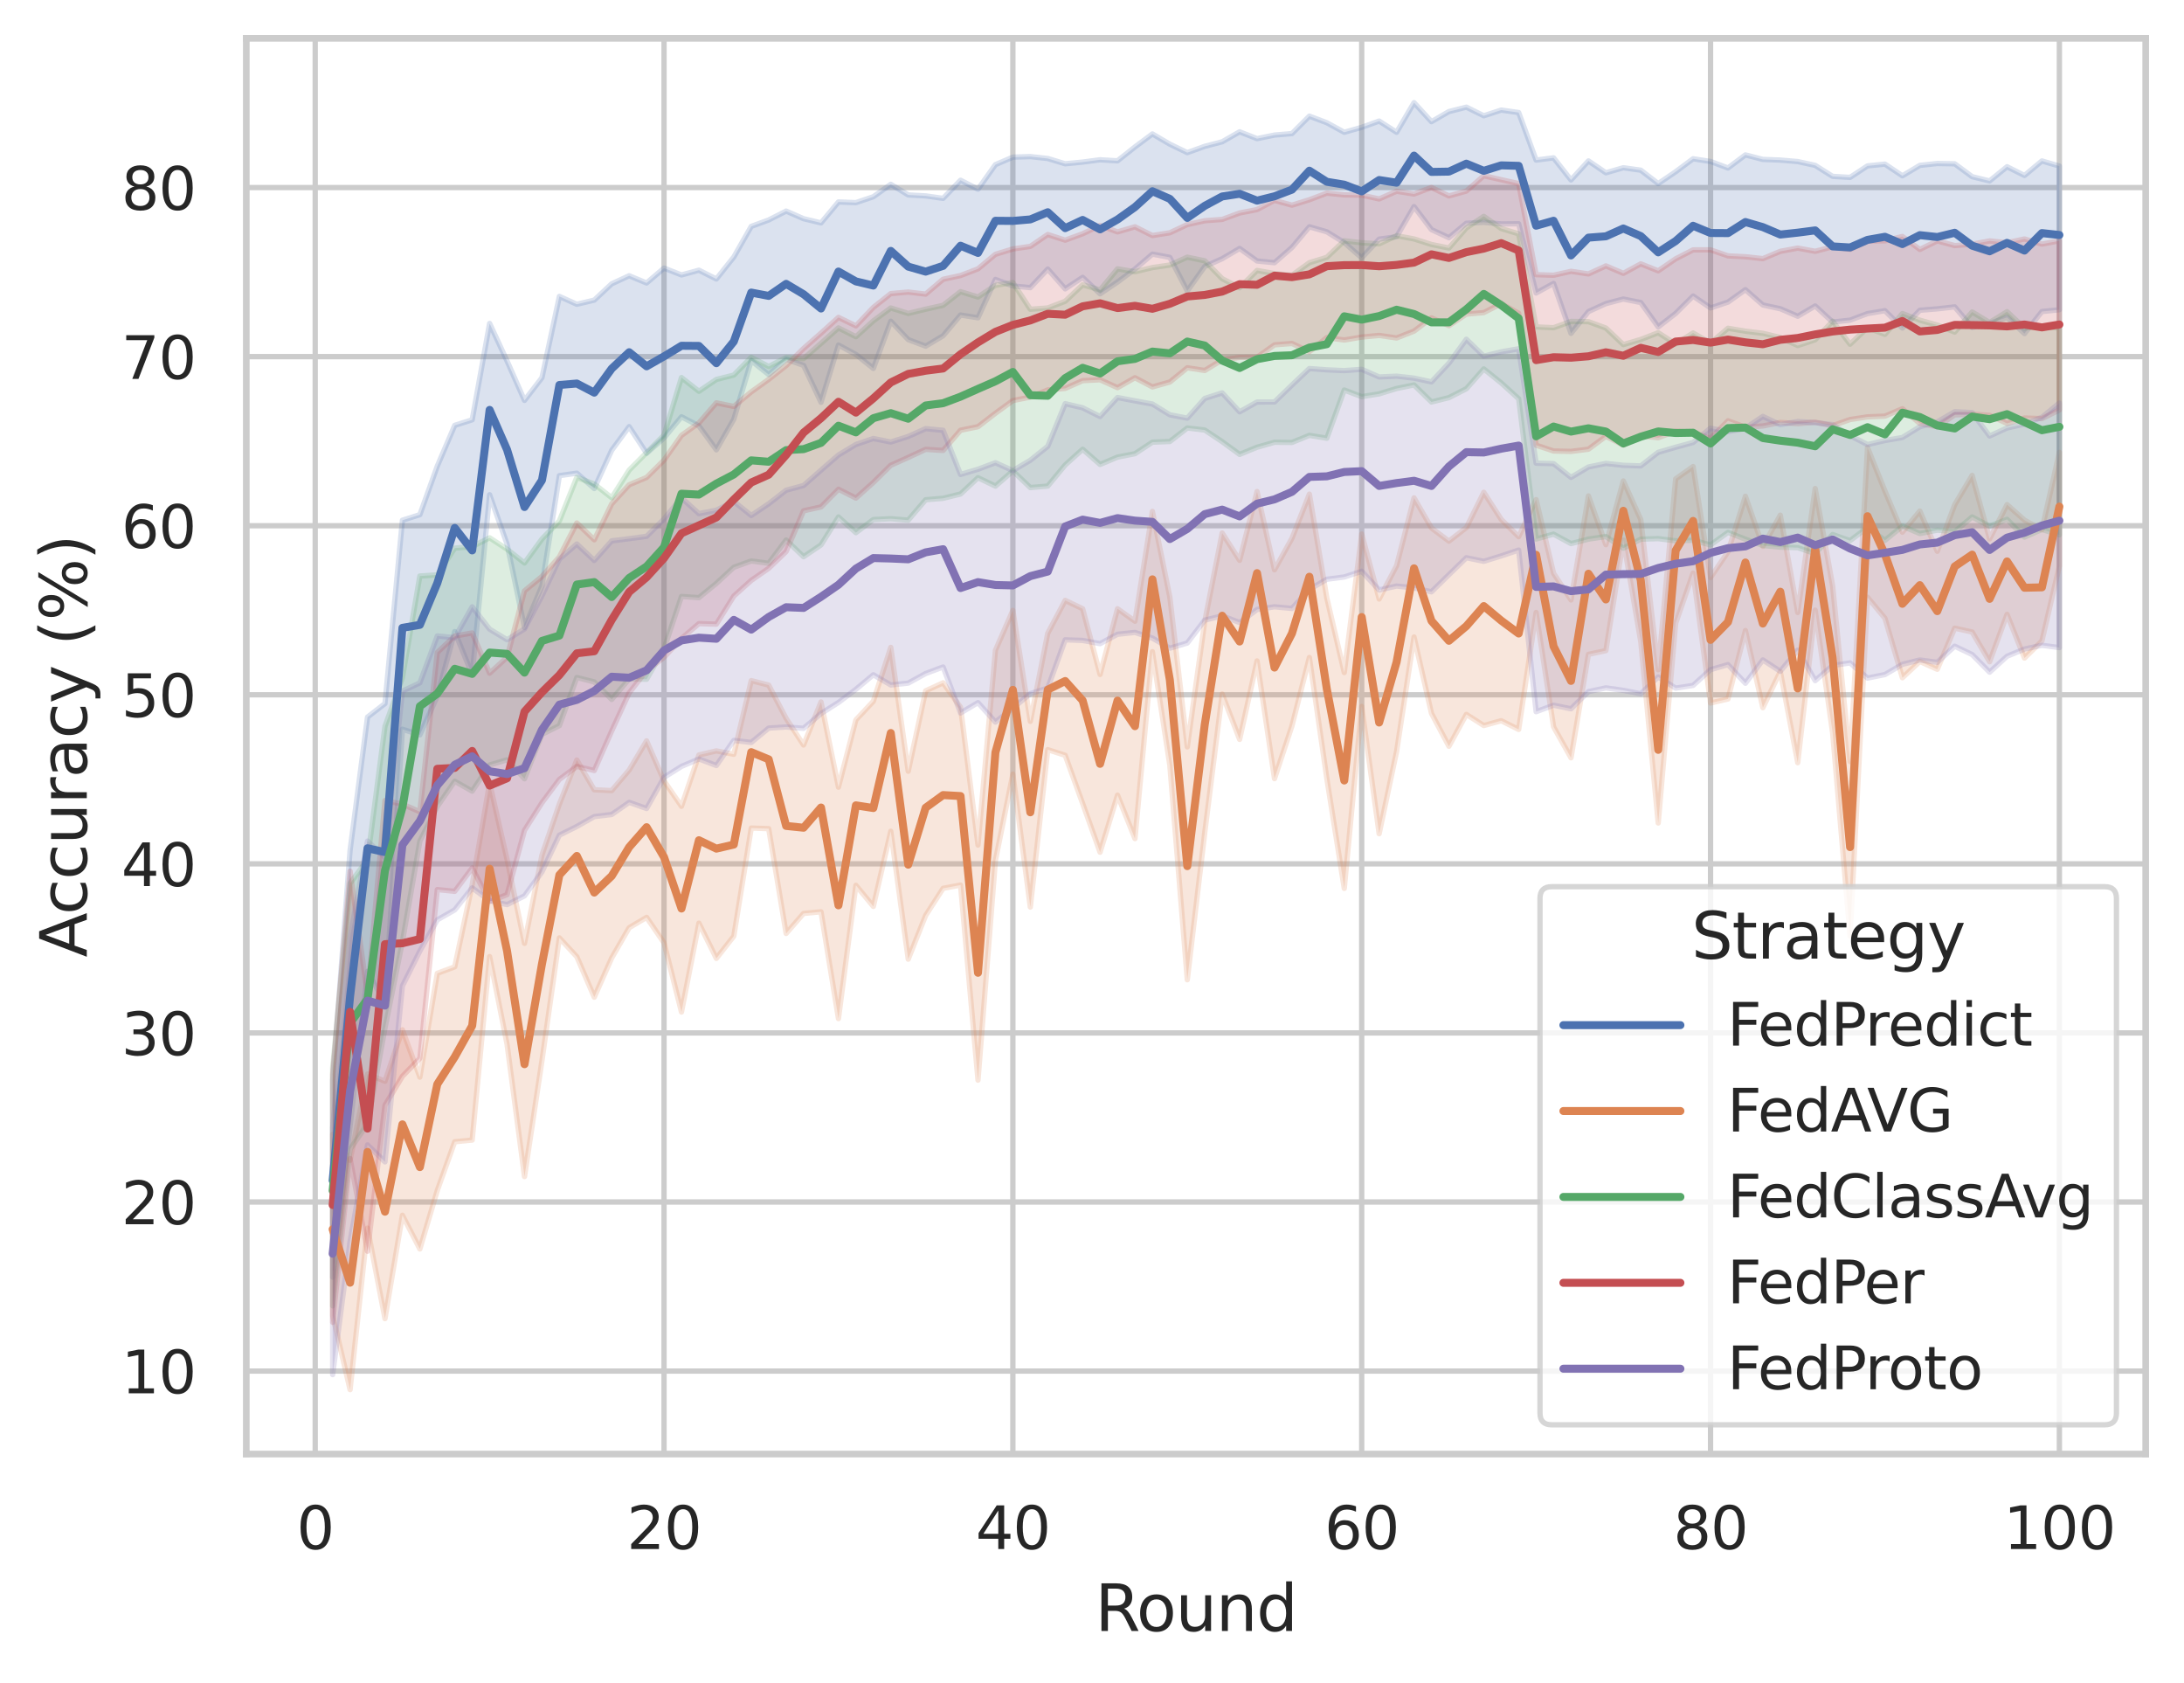 <?xml version="1.0" encoding="utf-8" standalone="no"?>
<!DOCTYPE svg PUBLIC "-//W3C//DTD SVG 1.1//EN"
  "http://www.w3.org/Graphics/SVG/1.1/DTD/svg11.dtd">
<svg xmlns:xlink="http://www.w3.org/1999/xlink" width="410.631pt" height="316.272pt" viewBox="0 0 410.631 316.272" xmlns="http://www.w3.org/2000/svg" version="1.1">
 <defs>
  <style type="text/css">*{stroke-linejoin: round; stroke-linecap: butt}</style>
 </defs>
 <g id="figure_1">
  <g id="patch_1">
   <path d="M 0 316.272 
L 410.631 316.272 
L 410.631 0 
L 0 0 
z
" style="fill: #ffffff"/>
  </g>
  <g id="axes_1">
   <g id="patch_2">
    <path d="M 46.311 273.312 
L 403.431 273.312 
L 403.431 7.2 
L 46.311 7.2 
z
" style="fill: #ffffff"/>
   </g>
   <g id="matplotlib.axis_1">
    <g id="xtick_1">
     <g id="line2d_1">
      <path d="M 59.265 273.312 
L 59.265 7.2 
" clip-path="url(#p3a2eaf2180)" style="fill: none; stroke: #cccccc; stroke-linecap: round"/>
     </g>
     <g id="text_1">
      <!-- 0 -->
      <g style="fill: #262626" transform="translate(55.765 291.17) scale(0.11 -0.11)">
       <defs>
        <path id="DejaVuSans-30" d="M 2034 4250 
Q 1547 4250 1301 3770 
Q 1056 3291 1056 2328 
Q 1056 1369 1301 889 
Q 1547 409 2034 409 
Q 2525 409 2770 889 
Q 3016 1369 3016 2328 
Q 3016 3291 2770 3770 
Q 2525 4250 2034 4250 
z
M 2034 4750 
Q 2819 4750 3233 4129 
Q 3647 3509 3647 2328 
Q 3647 1150 3233 529 
Q 2819 -91 2034 -91 
Q 1250 -91 836 529 
Q 422 1150 422 2328 
Q 422 3509 836 4129 
Q 1250 4750 2034 4750 
z
" transform="scale(0.016)"/>
       </defs>
       <use xlink:href="#DejaVuSans-30"/>
      </g>
     </g>
    </g>
    <g id="xtick_2">
     <g id="line2d_2">
      <path d="M 124.851 273.312 
L 124.851 7.2 
" clip-path="url(#p3a2eaf2180)" style="fill: none; stroke: #cccccc; stroke-linecap: round"/>
     </g>
     <g id="text_2">
      <!-- 20 -->
      <g style="fill: #262626" transform="translate(117.853 291.17) scale(0.11 -0.11)">
       <defs>
        <path id="DejaVuSans-32" d="M 1228 531 
L 3431 531 
L 3431 0 
L 469 0 
L 469 531 
Q 828 903 1448 1529 
Q 2069 2156 2228 2338 
Q 2531 2678 2651 2914 
Q 2772 3150 2772 3378 
Q 2772 3750 2511 3984 
Q 2250 4219 1831 4219 
Q 1534 4219 1204 4116 
Q 875 4013 500 3803 
L 500 4441 
Q 881 4594 1212 4672 
Q 1544 4750 1819 4750 
Q 2544 4750 2975 4387 
Q 3406 4025 3406 3419 
Q 3406 3131 3298 2873 
Q 3191 2616 2906 2266 
Q 2828 2175 2409 1742 
Q 1991 1309 1228 531 
z
" transform="scale(0.016)"/>
       </defs>
       <use xlink:href="#DejaVuSans-32"/>
       <use xlink:href="#DejaVuSans-30" x="63.623"/>
      </g>
     </g>
    </g>
    <g id="xtick_3">
     <g id="line2d_3">
      <path d="M 190.438 273.312 
L 190.438 7.2 
" clip-path="url(#p3a2eaf2180)" style="fill: none; stroke: #cccccc; stroke-linecap: round"/>
     </g>
     <g id="text_3">
      <!-- 40 -->
      <g style="fill: #262626" transform="translate(183.439 291.17) scale(0.11 -0.11)">
       <defs>
        <path id="DejaVuSans-34" d="M 2419 4116 
L 825 1625 
L 2419 1625 
L 2419 4116 
z
M 2253 4666 
L 3047 4666 
L 3047 1625 
L 3713 1625 
L 3713 1100 
L 3047 1100 
L 3047 0 
L 2419 0 
L 2419 1100 
L 313 1100 
L 313 1709 
L 2253 4666 
z
" transform="scale(0.016)"/>
       </defs>
       <use xlink:href="#DejaVuSans-34"/>
       <use xlink:href="#DejaVuSans-30" x="63.623"/>
      </g>
     </g>
    </g>
    <g id="xtick_4">
     <g id="line2d_4">
      <path d="M 256.025 273.312 
L 256.025 7.2 
" clip-path="url(#p3a2eaf2180)" style="fill: none; stroke: #cccccc; stroke-linecap: round"/>
     </g>
     <g id="text_4">
      <!-- 60 -->
      <g style="fill: #262626" transform="translate(249.026 291.17) scale(0.11 -0.11)">
       <defs>
        <path id="DejaVuSans-36" d="M 2113 2584 
Q 1688 2584 1439 2293 
Q 1191 2003 1191 1497 
Q 1191 994 1439 701 
Q 1688 409 2113 409 
Q 2538 409 2786 701 
Q 3034 994 3034 1497 
Q 3034 2003 2786 2293 
Q 2538 2584 2113 2584 
z
M 3366 4563 
L 3366 3988 
Q 3128 4100 2886 4159 
Q 2644 4219 2406 4219 
Q 1781 4219 1451 3797 
Q 1122 3375 1075 2522 
Q 1259 2794 1537 2939 
Q 1816 3084 2150 3084 
Q 2853 3084 3261 2657 
Q 3669 2231 3669 1497 
Q 3669 778 3244 343 
Q 2819 -91 2113 -91 
Q 1303 -91 875 529 
Q 447 1150 447 2328 
Q 447 3434 972 4092 
Q 1497 4750 2381 4750 
Q 2619 4750 2861 4703 
Q 3103 4656 3366 4563 
z
" transform="scale(0.016)"/>
       </defs>
       <use xlink:href="#DejaVuSans-36"/>
       <use xlink:href="#DejaVuSans-30" x="63.623"/>
      </g>
     </g>
    </g>
    <g id="xtick_5">
     <g id="line2d_5">
      <path d="M 321.612 273.312 
L 321.612 7.2 
" clip-path="url(#p3a2eaf2180)" style="fill: none; stroke: #cccccc; stroke-linecap: round"/>
     </g>
     <g id="text_5">
      <!-- 80 -->
      <g style="fill: #262626" transform="translate(314.613 291.17) scale(0.11 -0.11)">
       <defs>
        <path id="DejaVuSans-38" d="M 2034 2216 
Q 1584 2216 1326 1975 
Q 1069 1734 1069 1313 
Q 1069 891 1326 650 
Q 1584 409 2034 409 
Q 2484 409 2743 651 
Q 3003 894 3003 1313 
Q 3003 1734 2745 1975 
Q 2488 2216 2034 2216 
z
M 1403 2484 
Q 997 2584 770 2862 
Q 544 3141 544 3541 
Q 544 4100 942 4425 
Q 1341 4750 2034 4750 
Q 2731 4750 3128 4425 
Q 3525 4100 3525 3541 
Q 3525 3141 3298 2862 
Q 3072 2584 2669 2484 
Q 3125 2378 3379 2068 
Q 3634 1759 3634 1313 
Q 3634 634 3220 271 
Q 2806 -91 2034 -91 
Q 1263 -91 848 271 
Q 434 634 434 1313 
Q 434 1759 690 2068 
Q 947 2378 1403 2484 
z
M 1172 3481 
Q 1172 3119 1398 2916 
Q 1625 2713 2034 2713 
Q 2441 2713 2670 2916 
Q 2900 3119 2900 3481 
Q 2900 3844 2670 4047 
Q 2441 4250 2034 4250 
Q 1625 4250 1398 4047 
Q 1172 3844 1172 3481 
z
" transform="scale(0.016)"/>
       </defs>
       <use xlink:href="#DejaVuSans-38"/>
       <use xlink:href="#DejaVuSans-30" x="63.623"/>
      </g>
     </g>
    </g>
    <g id="xtick_6">
     <g id="line2d_6">
      <path d="M 387.199 273.312 
L 387.199 7.2 
" clip-path="url(#p3a2eaf2180)" style="fill: none; stroke: #cccccc; stroke-linecap: round"/>
     </g>
     <g id="text_6">
      <!-- 100 -->
      <g style="fill: #262626" transform="translate(376.7 291.17) scale(0.11 -0.11)">
       <defs>
        <path id="DejaVuSans-31" d="M 794 531 
L 1825 531 
L 1825 4091 
L 703 3866 
L 703 4441 
L 1819 4666 
L 2450 4666 
L 2450 531 
L 3481 531 
L 3481 0 
L 794 0 
L 794 531 
z
" transform="scale(0.016)"/>
       </defs>
       <use xlink:href="#DejaVuSans-31"/>
       <use xlink:href="#DejaVuSans-30" x="63.623"/>
       <use xlink:href="#DejaVuSans-30" x="127.246"/>
      </g>
     </g>
    </g>
    <g id="text_7">
     <!-- Round -->
     <g style="fill: #262626" transform="translate(205.887 306.576) scale(0.12 -0.12)">
      <defs>
       <path id="DejaVuSans-52" d="M 2841 2188 
Q 3044 2119 3236 1894 
Q 3428 1669 3622 1275 
L 4263 0 
L 3584 0 
L 2988 1197 
Q 2756 1666 2539 1819 
Q 2322 1972 1947 1972 
L 1259 1972 
L 1259 0 
L 628 0 
L 628 4666 
L 2053 4666 
Q 2853 4666 3247 4331 
Q 3641 3997 3641 3322 
Q 3641 2881 3436 2590 
Q 3231 2300 2841 2188 
z
M 1259 4147 
L 1259 2491 
L 2053 2491 
Q 2509 2491 2742 2702 
Q 2975 2913 2975 3322 
Q 2975 3731 2742 3939 
Q 2509 4147 2053 4147 
L 1259 4147 
z
" transform="scale(0.016)"/>
       <path id="DejaVuSans-6f" d="M 1959 3097 
Q 1497 3097 1228 2736 
Q 959 2375 959 1747 
Q 959 1119 1226 758 
Q 1494 397 1959 397 
Q 2419 397 2687 759 
Q 2956 1122 2956 1747 
Q 2956 2369 2687 2733 
Q 2419 3097 1959 3097 
z
M 1959 3584 
Q 2709 3584 3137 3096 
Q 3566 2609 3566 1747 
Q 3566 888 3137 398 
Q 2709 -91 1959 -91 
Q 1206 -91 779 398 
Q 353 888 353 1747 
Q 353 2609 779 3096 
Q 1206 3584 1959 3584 
z
" transform="scale(0.016)"/>
       <path id="DejaVuSans-75" d="M 544 1381 
L 544 3500 
L 1119 3500 
L 1119 1403 
Q 1119 906 1312 657 
Q 1506 409 1894 409 
Q 2359 409 2629 706 
Q 2900 1003 2900 1516 
L 2900 3500 
L 3475 3500 
L 3475 0 
L 2900 0 
L 2900 538 
Q 2691 219 2414 64 
Q 2138 -91 1772 -91 
Q 1169 -91 856 284 
Q 544 659 544 1381 
z
M 1991 3584 
L 1991 3584 
z
" transform="scale(0.016)"/>
       <path id="DejaVuSans-6e" d="M 3513 2113 
L 3513 0 
L 2938 0 
L 2938 2094 
Q 2938 2591 2744 2837 
Q 2550 3084 2163 3084 
Q 1697 3084 1428 2787 
Q 1159 2491 1159 1978 
L 1159 0 
L 581 0 
L 581 3500 
L 1159 3500 
L 1159 2956 
Q 1366 3272 1645 3428 
Q 1925 3584 2291 3584 
Q 2894 3584 3203 3211 
Q 3513 2838 3513 2113 
z
" transform="scale(0.016)"/>
       <path id="DejaVuSans-64" d="M 2906 2969 
L 2906 4863 
L 3481 4863 
L 3481 0 
L 2906 0 
L 2906 525 
Q 2725 213 2448 61 
Q 2172 -91 1784 -91 
Q 1150 -91 751 415 
Q 353 922 353 1747 
Q 353 2572 751 3078 
Q 1150 3584 1784 3584 
Q 2172 3584 2448 3432 
Q 2725 3281 2906 2969 
z
M 947 1747 
Q 947 1113 1208 752 
Q 1469 391 1925 391 
Q 2381 391 2643 752 
Q 2906 1113 2906 1747 
Q 2906 2381 2643 2742 
Q 2381 3103 1925 3103 
Q 1469 3103 1208 2742 
Q 947 2381 947 1747 
z
" transform="scale(0.016)"/>
      </defs>
      <use xlink:href="#DejaVuSans-52"/>
      <use xlink:href="#DejaVuSans-6f" x="64.982"/>
      <use xlink:href="#DejaVuSans-75" x="126.164"/>
      <use xlink:href="#DejaVuSans-6e" x="189.543"/>
      <use xlink:href="#DejaVuSans-64" x="252.922"/>
     </g>
    </g>
   </g>
   <g id="matplotlib.axis_2">
    <g id="ytick_1">
     <g id="line2d_7">
      <path d="M 46.311 257.715 
L 403.431 257.715 
" clip-path="url(#p3a2eaf2180)" style="fill: none; stroke: #cccccc; stroke-linecap: round"/>
     </g>
     <g id="text_8">
      <!-- 10 -->
      <g style="fill: #262626" transform="translate(22.814 261.894) scale(0.11 -0.11)">
       <use xlink:href="#DejaVuSans-31"/>
       <use xlink:href="#DejaVuSans-30" x="63.623"/>
      </g>
     </g>
    </g>
    <g id="ytick_2">
     <g id="line2d_8">
      <path d="M 46.311 225.935 
L 403.431 225.935 
" clip-path="url(#p3a2eaf2180)" style="fill: none; stroke: #cccccc; stroke-linecap: round"/>
     </g>
     <g id="text_9">
      <!-- 20 -->
      <g style="fill: #262626" transform="translate(22.814 230.114) scale(0.11 -0.11)">
       <use xlink:href="#DejaVuSans-32"/>
       <use xlink:href="#DejaVuSans-30" x="63.623"/>
      </g>
     </g>
    </g>
    <g id="ytick_3">
     <g id="line2d_9">
      <path d="M 46.311 194.156 
L 403.431 194.156 
" clip-path="url(#p3a2eaf2180)" style="fill: none; stroke: #cccccc; stroke-linecap: round"/>
     </g>
     <g id="text_10">
      <!-- 30 -->
      <g style="fill: #262626" transform="translate(22.814 198.335) scale(0.11 -0.11)">
       <defs>
        <path id="DejaVuSans-33" d="M 2597 2516 
Q 3050 2419 3304 2112 
Q 3559 1806 3559 1356 
Q 3559 666 3084 287 
Q 2609 -91 1734 -91 
Q 1441 -91 1130 -33 
Q 819 25 488 141 
L 488 750 
Q 750 597 1062 519 
Q 1375 441 1716 441 
Q 2309 441 2620 675 
Q 2931 909 2931 1356 
Q 2931 1769 2642 2001 
Q 2353 2234 1838 2234 
L 1294 2234 
L 1294 2753 
L 1863 2753 
Q 2328 2753 2575 2939 
Q 2822 3125 2822 3475 
Q 2822 3834 2567 4026 
Q 2313 4219 1838 4219 
Q 1578 4219 1281 4162 
Q 984 4106 628 3988 
L 628 4550 
Q 988 4650 1302 4700 
Q 1616 4750 1894 4750 
Q 2613 4750 3031 4423 
Q 3450 4097 3450 3541 
Q 3450 3153 3228 2886 
Q 3006 2619 2597 2516 
z
" transform="scale(0.016)"/>
       </defs>
       <use xlink:href="#DejaVuSans-33"/>
       <use xlink:href="#DejaVuSans-30" x="63.623"/>
      </g>
     </g>
    </g>
    <g id="ytick_4">
     <g id="line2d_10">
      <path d="M 46.311 162.376 
L 403.431 162.376 
" clip-path="url(#p3a2eaf2180)" style="fill: none; stroke: #cccccc; stroke-linecap: round"/>
     </g>
     <g id="text_11">
      <!-- 40 -->
      <g style="fill: #262626" transform="translate(22.814 166.555) scale(0.11 -0.11)">
       <use xlink:href="#DejaVuSans-34"/>
       <use xlink:href="#DejaVuSans-30" x="63.623"/>
      </g>
     </g>
    </g>
    <g id="ytick_5">
     <g id="line2d_11">
      <path d="M 46.311 130.596 
L 403.431 130.596 
" clip-path="url(#p3a2eaf2180)" style="fill: none; stroke: #cccccc; stroke-linecap: round"/>
     </g>
     <g id="text_12">
      <!-- 50 -->
      <g style="fill: #262626" transform="translate(22.814 134.776) scale(0.11 -0.11)">
       <defs>
        <path id="DejaVuSans-35" d="M 691 4666 
L 3169 4666 
L 3169 4134 
L 1269 4134 
L 1269 2991 
Q 1406 3038 1543 3061 
Q 1681 3084 1819 3084 
Q 2600 3084 3056 2656 
Q 3513 2228 3513 1497 
Q 3513 744 3044 326 
Q 2575 -91 1722 -91 
Q 1428 -91 1123 -41 
Q 819 9 494 109 
L 494 744 
Q 775 591 1075 516 
Q 1375 441 1709 441 
Q 2250 441 2565 725 
Q 2881 1009 2881 1497 
Q 2881 1984 2565 2268 
Q 2250 2553 1709 2553 
Q 1456 2553 1204 2497 
Q 953 2441 691 2322 
L 691 4666 
z
" transform="scale(0.016)"/>
       </defs>
       <use xlink:href="#DejaVuSans-35"/>
       <use xlink:href="#DejaVuSans-30" x="63.623"/>
      </g>
     </g>
    </g>
    <g id="ytick_6">
     <g id="line2d_12">
      <path d="M 46.311 98.817 
L 403.431 98.817 
" clip-path="url(#p3a2eaf2180)" style="fill: none; stroke: #cccccc; stroke-linecap: round"/>
     </g>
     <g id="text_13">
      <!-- 60 -->
      <g style="fill: #262626" transform="translate(22.814 102.996) scale(0.11 -0.11)">
       <use xlink:href="#DejaVuSans-36"/>
       <use xlink:href="#DejaVuSans-30" x="63.623"/>
      </g>
     </g>
    </g>
    <g id="ytick_7">
     <g id="line2d_13">
      <path d="M 46.311 67.037 
L 403.431 67.037 
" clip-path="url(#p3a2eaf2180)" style="fill: none; stroke: #cccccc; stroke-linecap: round"/>
     </g>
     <g id="text_14">
      <!-- 70 -->
      <g style="fill: #262626" transform="translate(22.814 71.216) scale(0.11 -0.11)">
       <defs>
        <path id="DejaVuSans-37" d="M 525 4666 
L 3525 4666 
L 3525 4397 
L 1831 0 
L 1172 0 
L 2766 4134 
L 525 4134 
L 525 4666 
z
" transform="scale(0.016)"/>
       </defs>
       <use xlink:href="#DejaVuSans-37"/>
       <use xlink:href="#DejaVuSans-30" x="63.623"/>
      </g>
     </g>
    </g>
    <g id="ytick_8">
     <g id="line2d_14">
      <path d="M 46.311 35.258 
L 403.431 35.258 
" clip-path="url(#p3a2eaf2180)" style="fill: none; stroke: #cccccc; stroke-linecap: round"/>
     </g>
     <g id="text_15">
      <!-- 80 -->
      <g style="fill: #262626" transform="translate(22.814 39.437) scale(0.11 -0.11)">
       <use xlink:href="#DejaVuSans-38"/>
       <use xlink:href="#DejaVuSans-30" x="63.623"/>
      </g>
     </g>
    </g>
    <g id="text_16">
     <!-- Accuracy (%) -->
     <g style="fill: #262626" transform="translate(16.318 179.939) rotate(-90) scale(0.12 -0.12)">
      <defs>
       <path id="DejaVuSans-41" d="M 2188 4044 
L 1331 1722 
L 3047 1722 
L 2188 4044 
z
M 1831 4666 
L 2547 4666 
L 4325 0 
L 3669 0 
L 3244 1197 
L 1141 1197 
L 716 0 
L 50 0 
L 1831 4666 
z
" transform="scale(0.016)"/>
       <path id="DejaVuSans-63" d="M 3122 3366 
L 3122 2828 
Q 2878 2963 2633 3030 
Q 2388 3097 2138 3097 
Q 1578 3097 1268 2742 
Q 959 2388 959 1747 
Q 959 1106 1268 751 
Q 1578 397 2138 397 
Q 2388 397 2633 464 
Q 2878 531 3122 666 
L 3122 134 
Q 2881 22 2623 -34 
Q 2366 -91 2075 -91 
Q 1284 -91 818 406 
Q 353 903 353 1747 
Q 353 2603 823 3093 
Q 1294 3584 2113 3584 
Q 2378 3584 2631 3529 
Q 2884 3475 3122 3366 
z
" transform="scale(0.016)"/>
       <path id="DejaVuSans-72" d="M 2631 2963 
Q 2534 3019 2420 3045 
Q 2306 3072 2169 3072 
Q 1681 3072 1420 2755 
Q 1159 2438 1159 1844 
L 1159 0 
L 581 0 
L 581 3500 
L 1159 3500 
L 1159 2956 
Q 1341 3275 1631 3429 
Q 1922 3584 2338 3584 
Q 2397 3584 2469 3576 
Q 2541 3569 2628 3553 
L 2631 2963 
z
" transform="scale(0.016)"/>
       <path id="DejaVuSans-61" d="M 2194 1759 
Q 1497 1759 1228 1600 
Q 959 1441 959 1056 
Q 959 750 1161 570 
Q 1363 391 1709 391 
Q 2188 391 2477 730 
Q 2766 1069 2766 1631 
L 2766 1759 
L 2194 1759 
z
M 3341 1997 
L 3341 0 
L 2766 0 
L 2766 531 
Q 2569 213 2275 61 
Q 1981 -91 1556 -91 
Q 1019 -91 701 211 
Q 384 513 384 1019 
Q 384 1609 779 1909 
Q 1175 2209 1959 2209 
L 2766 2209 
L 2766 2266 
Q 2766 2663 2505 2880 
Q 2244 3097 1772 3097 
Q 1472 3097 1187 3025 
Q 903 2953 641 2809 
L 641 3341 
Q 956 3463 1253 3523 
Q 1550 3584 1831 3584 
Q 2591 3584 2966 3190 
Q 3341 2797 3341 1997 
z
" transform="scale(0.016)"/>
       <path id="DejaVuSans-79" d="M 2059 -325 
Q 1816 -950 1584 -1140 
Q 1353 -1331 966 -1331 
L 506 -1331 
L 506 -850 
L 844 -850 
Q 1081 -850 1212 -737 
Q 1344 -625 1503 -206 
L 1606 56 
L 191 3500 
L 800 3500 
L 1894 763 
L 2988 3500 
L 3597 3500 
L 2059 -325 
z
" transform="scale(0.016)"/>
       <path id="DejaVuSans-20" transform="scale(0.016)"/>
       <path id="DejaVuSans-28" d="M 1984 4856 
Q 1566 4138 1362 3434 
Q 1159 2731 1159 2009 
Q 1159 1288 1364 580 
Q 1569 -128 1984 -844 
L 1484 -844 
Q 1016 -109 783 600 
Q 550 1309 550 2009 
Q 550 2706 781 3412 
Q 1013 4119 1484 4856 
L 1984 4856 
z
" transform="scale(0.016)"/>
       <path id="DejaVuSans-25" d="M 4653 2053 
Q 4381 2053 4226 1822 
Q 4072 1591 4072 1178 
Q 4072 772 4226 539 
Q 4381 306 4653 306 
Q 4919 306 5073 539 
Q 5228 772 5228 1178 
Q 5228 1588 5073 1820 
Q 4919 2053 4653 2053 
z
M 4653 2450 
Q 5147 2450 5437 2106 
Q 5728 1763 5728 1178 
Q 5728 594 5436 251 
Q 5144 -91 4653 -91 
Q 4153 -91 3862 251 
Q 3572 594 3572 1178 
Q 3572 1766 3864 2108 
Q 4156 2450 4653 2450 
z
M 1428 4353 
Q 1159 4353 1004 4120 
Q 850 3888 850 3481 
Q 850 3069 1003 2837 
Q 1156 2606 1428 2606 
Q 1700 2606 1854 2837 
Q 2009 3069 2009 3481 
Q 2009 3884 1853 4118 
Q 1697 4353 1428 4353 
z
M 4250 4750 
L 4750 4750 
L 1831 -91 
L 1331 -91 
L 4250 4750 
z
M 1428 4750 
Q 1922 4750 2215 4408 
Q 2509 4066 2509 3481 
Q 2509 2891 2217 2550 
Q 1925 2209 1428 2209 
Q 931 2209 642 2551 
Q 353 2894 353 3481 
Q 353 4063 643 4406 
Q 934 4750 1428 4750 
z
" transform="scale(0.016)"/>
       <path id="DejaVuSans-29" d="M 513 4856 
L 1013 4856 
Q 1481 4119 1714 3412 
Q 1947 2706 1947 2009 
Q 1947 1309 1714 600 
Q 1481 -109 1013 -844 
L 513 -844 
Q 928 -128 1133 580 
Q 1338 1288 1338 2009 
Q 1338 2731 1133 3434 
Q 928 4138 513 4856 
z
" transform="scale(0.016)"/>
      </defs>
      <use xlink:href="#DejaVuSans-41"/>
      <use xlink:href="#DejaVuSans-63" x="66.658"/>
      <use xlink:href="#DejaVuSans-63" x="121.639"/>
      <use xlink:href="#DejaVuSans-75" x="176.619"/>
      <use xlink:href="#DejaVuSans-72" x="239.998"/>
      <use xlink:href="#DejaVuSans-61" x="281.111"/>
      <use xlink:href="#DejaVuSans-63" x="342.391"/>
      <use xlink:href="#DejaVuSans-79" x="397.371"/>
      <use xlink:href="#DejaVuSans-20" x="456.551"/>
      <use xlink:href="#DejaVuSans-28" x="488.338"/>
      <use xlink:href="#DejaVuSans-25" x="527.352"/>
      <use xlink:href="#DejaVuSans-29" x="622.371"/>
     </g>
    </g>
   </g>
   <g id="PolyCollection_1">
    <defs>
     <path id="m24cfb00712" d="M 62.544 -113.165 
L 62.544 -76.216 
L 65.823 -104.591 
L 69.103 -133.69 
L 72.382 -127.66 
L 75.661 -179.206 
L 78.941 -178.138 
L 82.22 -185.413 
L 85.499 -197.56 
L 88.779 -189.463 
L 92.058 -223.276 
L 95.337 -213.993 
L 98.617 -198.317 
L 101.896 -206.128 
L 105.175 -226.864 
L 108.455 -227.334 
L 111.734 -224.442 
L 115.013 -231.636 
L 118.293 -236.079 
L 121.572 -231.064 
L 124.851 -233.966 
L 128.131 -237.93 
L 131.41 -236.213 
L 134.689 -231.721 
L 137.969 -237.469 
L 141.248 -248.488 
L 144.527 -245.863 
L 147.807 -248.763 
L 151.086 -247.59 
L 154.365 -240.654 
L 157.645 -251.417 
L 160.924 -249.652 
L 164.203 -247.017 
L 167.483 -255.888 
L 170.762 -252.438 
L 174.041 -251.204 
L 177.321 -253.159 
L 180.6 -257.057 
L 183.88 -256.538 
L 187.159 -263.748 
L 190.438 -262.525 
L 193.718 -262.206 
L 196.997 -265.694 
L 200.276 -261.977 
L 203.556 -264.133 
L 206.835 -261.046 
L 210.114 -263.258 
L 213.394 -265.697 
L 216.673 -268.502 
L 219.952 -267.896 
L 223.232 -261.575 
L 226.511 -266.179 
L 229.79 -267.644 
L 233.07 -269.573 
L 236.349 -267.214 
L 239.628 -266.892 
L 242.908 -269.753 
L 246.187 -273.641 
L 249.466 -272.7 
L 252.746 -270.674 
L 256.025 -267.804 
L 259.304 -271.325 
L 262.584 -271.772 
L 265.863 -277.439 
L 269.142 -273.116 
L 272.422 -271.593 
L 275.701 -274.31 
L 278.98 -274.483 
L 282.26 -274.18 
L 285.539 -274.208 
L 288.818 -261.197 
L 292.098 -262.993 
L 295.377 -253.61 
L 298.656 -257.708 
L 301.936 -259.201 
L 305.215 -260.065 
L 308.494 -259.405 
L 311.774 -254.819 
L 315.053 -257.361 
L 318.332 -260.626 
L 321.612 -258.39 
L 324.891 -259.485 
L 328.17 -261.824 
L 331.45 -258.943 
L 334.729 -258.24 
L 338.008 -256.826 
L 341.288 -258.761 
L 344.567 -255.732 
L 347.846 -256.091 
L 351.126 -257.327 
L 354.405 -257.872 
L 357.684 -254.612 
L 360.964 -257.952 
L 364.243 -258.215 
L 367.522 -258.593 
L 370.802 -254.722 
L 374.081 -255.485 
L 377.361 -256.614 
L 380.64 -253.571 
L 383.919 -257.714 
L 387.199 -258.044 
L 387.199 -285.056 
L 387.199 -285.056 
L 383.919 -286.021 
L 380.64 -283.284 
L 377.361 -284.93 
L 374.081 -282.261 
L 370.802 -283.061 
L 367.522 -285.484 
L 364.243 -285.541 
L 360.964 -285.185 
L 357.684 -283.228 
L 354.405 -285.424 
L 351.126 -285.091 
L 347.846 -282.929 
L 344.567 -283.12 
L 341.288 -285.187 
L 338.008 -285.905 
L 334.729 -286.185 
L 331.45 -286.306 
L 328.17 -287.156 
L 324.891 -284.696 
L 321.612 -285.92 
L 318.332 -286.43 
L 315.053 -283.984 
L 311.774 -281.757 
L 308.494 -284.284 
L 305.215 -284.744 
L 301.936 -283.794 
L 298.656 -286.029 
L 295.377 -282.444 
L 292.098 -286.604 
L 288.818 -286.179 
L 285.539 -295.12 
L 282.26 -295.581 
L 278.98 -294.514 
L 275.701 -296.13 
L 272.422 -295.302 
L 269.142 -293.4 
L 265.863 -296.976 
L 262.584 -291.405 
L 259.304 -293.517 
L 256.025 -292.334 
L 252.746 -291.409 
L 249.466 -293.201 
L 246.187 -294.441 
L 242.908 -291.162 
L 239.628 -290.882 
L 236.349 -290.211 
L 233.07 -291.495 
L 229.79 -289.62 
L 226.511 -288.767 
L 223.232 -287.582 
L 219.952 -289.168 
L 216.673 -291.094 
L 213.394 -288.652 
L 210.114 -286.045 
L 206.835 -286.239 
L 203.556 -285.807 
L 200.276 -285.489 
L 196.997 -286.48 
L 193.718 -286.838 
L 190.438 -286.734 
L 187.159 -285.327 
L 183.88 -280.706 
L 180.6 -282.391 
L 177.321 -278.986 
L 174.041 -279.452 
L 170.762 -279.63 
L 167.483 -281.629 
L 164.203 -279.29 
L 160.924 -278.185 
L 157.645 -278.311 
L 154.365 -274.376 
L 151.086 -275.162 
L 147.807 -276.595 
L 144.527 -274.924 
L 141.248 -273.718 
L 137.969 -267.961 
L 134.689 -263.831 
L 131.41 -265.483 
L 128.131 -264.593 
L 124.851 -265.877 
L 121.572 -263.08 
L 118.293 -264.439 
L 115.013 -262.928 
L 111.734 -259.861 
L 108.455 -259.079 
L 105.175 -260.558 
L 101.896 -245.273 
L 98.617 -241.005 
L 95.337 -248.415 
L 92.058 -255.476 
L 88.779 -237.356 
L 85.499 -236.323 
L 82.22 -228.656 
L 78.941 -219.528 
L 75.661 -218.485 
L 72.382 -184.025 
L 69.103 -181.488 
L 65.823 -156.449 
L 62.544 -113.165 
z
" style="stroke: #4c72b0; stroke-opacity: 0.2"/>
    </defs>
    <g clip-path="url(#p3a2eaf2180)">
     <use xlink:href="#m24cfb00712" x="0" y="316.272" style="fill: #4c72b0; fill-opacity: 0.2; stroke: #4c72b0; stroke-opacity: 0.2"/>
    </g>
   </g>
   <g id="PolyCollection_2">
    <defs>
     <path id="m4fd22f0bce" d="M 62.544 -103.042 
L 62.544 -69.002 
L 65.823 -55.056 
L 69.103 -85.428 
L 72.382 -68.404 
L 75.661 -87.846 
L 78.941 -81.503 
L 82.22 -92.513 
L 85.499 -101.661 
L 88.779 -101.975 
L 92.058 -136.469 
L 95.337 -119.979 
L 98.617 -95.115 
L 101.896 -116.907 
L 105.175 -139.982 
L 108.455 -136.433 
L 111.734 -128.83 
L 115.013 -136.213 
L 118.293 -141.893 
L 121.572 -143.833 
L 124.851 -139.049 
L 128.131 -126.039 
L 131.41 -142.751 
L 134.689 -136.124 
L 137.969 -140.303 
L 141.248 -160.62 
L 144.527 -160.515 
L 147.807 -140.811 
L 151.086 -144.574 
L 154.365 -144.881 
L 157.645 -124.808 
L 160.924 -149.863 
L 164.203 -145.89 
L 167.483 -160.022 
L 170.762 -135.977 
L 174.041 -144.198 
L 177.321 -149.294 
L 180.6 -149.908 
L 183.88 -113.238 
L 187.159 -154.541 
L 190.438 -170.768 
L 193.718 -145.775 
L 196.997 -175.361 
L 200.276 -174.296 
L 203.556 -165.244 
L 206.835 -156.078 
L 210.114 -166.815 
L 213.394 -158.638 
L 216.673 -193.778 
L 219.952 -172.394 
L 223.232 -132.107 
L 226.511 -159.723 
L 229.79 -185.82 
L 233.07 -177.289 
L 236.349 -192.039 
L 239.628 -169.911 
L 242.908 -179.815 
L 246.187 -192.686 
L 249.466 -169.942 
L 252.746 -149.276 
L 256.025 -183.484 
L 259.304 -159.558 
L 262.584 -175.003 
L 265.863 -196.538 
L 269.142 -182.191 
L 272.422 -175.996 
L 275.701 -181.99 
L 278.98 -179.895 
L 282.26 -180.797 
L 285.539 -179.16 
L 288.818 -201.153 
L 292.098 -179.655 
L 295.377 -173.826 
L 298.656 -193.273 
L 301.936 -193.975 
L 305.215 -214.754 
L 308.494 -195.667 
L 311.774 -161.576 
L 315.053 -199.108 
L 318.332 -208.55 
L 321.612 -184.128 
L 324.891 -184.888 
L 328.17 -197.747 
L 331.45 -183.249 
L 334.729 -190.042 
L 338.008 -172.909 
L 341.288 -201.587 
L 344.567 -178.532 
L 347.846 -140.323 
L 351.126 -204.01 
L 354.405 -200.066 
L 357.684 -188.875 
L 360.964 -191.938 
L 364.243 -190.467 
L 367.522 -198.195 
L 370.802 -197.475 
L 374.081 -191.884 
L 377.361 -200.793 
L 380.64 -192.579 
L 383.919 -195.799 
L 387.199 -209.895 
L 387.199 -231.255 
L 387.199 -231.255 
L 383.919 -216.68 
L 380.64 -218.5 
L 377.361 -221.415 
L 374.081 -214.969 
L 370.802 -226.911 
L 367.522 -221.402 
L 364.243 -212.646 
L 360.964 -220.207 
L 357.684 -216.239 
L 354.405 -223.971 
L 351.126 -232.141 
L 347.846 -173.118 
L 344.567 -206.17 
L 341.288 -224.441 
L 338.008 -201.146 
L 334.729 -219.441 
L 331.45 -213.571 
L 328.17 -222.987 
L 324.891 -212.55 
L 321.612 -207.715 
L 318.332 -228.575 
L 315.053 -226.247 
L 311.774 -190.388 
L 308.494 -218.623 
L 305.215 -225.86 
L 301.936 -213.895 
L 298.656 -223.051 
L 295.377 -203.5 
L 292.098 -208.521 
L 288.818 -222.362 
L 285.539 -215.394 
L 282.26 -218.64 
L 278.98 -223.735 
L 275.701 -217.105 
L 272.422 -214.554 
L 269.142 -217.025 
L 265.863 -222.692 
L 262.584 -209.939 
L 259.304 -203.68 
L 256.025 -215.896 
L 252.746 -189.848 
L 249.466 -203.866 
L 246.187 -223.388 
L 242.908 -215.083 
L 239.628 -209.17 
L 236.349 -223.882 
L 233.07 -210.949 
L 229.79 -216.082 
L 226.511 -199.441 
L 223.232 -175.877 
L 219.952 -204.029 
L 216.673 -220.147 
L 213.394 -199.503 
L 210.114 -201.846 
L 206.835 -189.5 
L 203.556 -201.847 
L 200.276 -203.419 
L 196.997 -197.245 
L 193.718 -180.68 
L 190.438 -201.542 
L 187.159 -194.035 
L 183.88 -157.421 
L 180.6 -183.324 
L 177.321 -187.925 
L 174.041 -186.416 
L 170.762 -171.298 
L 167.483 -194.585 
L 164.203 -184.453 
L 160.924 -180.953 
L 157.645 -168.306 
L 154.365 -184.33 
L 151.086 -176.235 
L 147.807 -181.234 
L 144.527 -187.495 
L 141.248 -188.336 
L 137.969 -174.496 
L 134.689 -175.124 
L 131.41 -174.363 
L 128.131 -164.712 
L 124.851 -169.494 
L 121.572 -177.02 
L 118.293 -171.526 
L 115.013 -167.667 
L 111.734 -167.818 
L 108.455 -173.415 
L 105.175 -165.141 
L 101.896 -155.547 
L 98.617 -138.954 
L 95.337 -154.695 
L 92.058 -169.119 
L 88.779 -149.968 
L 85.499 -134.539 
L 82.22 -133.318 
L 78.941 -113.801 
L 75.661 -122.705 
L 72.382 -113.03 
L 69.103 -114.392 
L 65.823 -98.147 
L 62.544 -103.042 
z
" style="stroke: #dd8452; stroke-opacity: 0.2"/>
    </defs>
    <g clip-path="url(#p3a2eaf2180)">
     <use xlink:href="#m4fd22f0bce" x="0" y="316.272" style="fill: #dd8452; fill-opacity: 0.2; stroke: #dd8452; stroke-opacity: 0.2"/>
    </g>
   </g>
   <g id="PolyCollection_3">
    <defs>
     <path id="md66b3938a3" d="M 62.544 -115.568 
L 62.544 -70.821 
L 65.823 -100.253 
L 69.103 -105.015 
L 72.382 -123.001 
L 75.661 -139.263 
L 78.941 -158.149 
L 82.22 -164.677 
L 85.499 -169.425 
L 88.779 -167.557 
L 92.058 -172.484 
L 95.337 -173.457 
L 98.617 -169.885 
L 101.896 -178.236 
L 105.175 -179.878 
L 108.455 -188.921 
L 111.734 -188.097 
L 115.013 -184.802 
L 118.293 -188.651 
L 121.572 -188.597 
L 124.851 -194.318 
L 128.131 -204.153 
L 131.41 -203.935 
L 134.689 -206.613 
L 137.969 -209.639 
L 141.248 -210.822 
L 144.527 -210.393 
L 147.807 -214.77 
L 151.086 -211.629 
L 154.365 -213.844 
L 157.645 -219.098 
L 160.924 -216.146 
L 164.203 -218.611 
L 167.483 -218.77 
L 170.762 -218.497 
L 174.041 -222.337 
L 177.321 -222.607 
L 180.6 -223.412 
L 183.88 -226.481 
L 187.159 -224.898 
L 190.438 -227.745 
L 193.718 -224.623 
L 196.997 -224.905 
L 200.276 -228.872 
L 203.556 -231.828 
L 206.835 -228.97 
L 210.114 -230.349 
L 213.394 -230.993 
L 216.673 -233.155 
L 219.952 -233.284 
L 223.232 -235.821 
L 226.511 -235.441 
L 229.79 -233.256 
L 233.07 -230.863 
L 236.349 -232.204 
L 239.628 -233.139 
L 242.908 -233.104 
L 246.187 -234.435 
L 249.466 -233.902 
L 252.746 -242.96 
L 256.025 -241.716 
L 259.304 -242.239 
L 262.584 -243.248 
L 265.863 -243.913 
L 269.142 -240.711 
L 272.422 -241.531 
L 275.701 -243.202 
L 278.98 -246.926 
L 282.26 -244.292 
L 285.539 -241.316 
L 288.818 -214.951 
L 292.098 -215.872 
L 295.377 -214.091 
L 298.656 -214.935 
L 301.936 -215.419 
L 305.215 -213.231 
L 308.494 -214.925 
L 311.774 -215.023 
L 315.053 -214.619 
L 318.332 -214.722 
L 321.612 -213.846 
L 324.891 -216.205 
L 328.17 -214.916 
L 331.45 -213.738 
L 334.729 -213.428 
L 338.008 -213.331 
L 341.288 -212.219 
L 344.567 -215.796 
L 347.846 -214.647 
L 351.126 -217.115 
L 354.405 -214.699 
L 357.684 -217.374 
L 360.964 -215.983 
L 364.243 -216.614 
L 367.522 -216.351 
L 370.802 -219.099 
L 374.081 -217.368 
L 377.361 -218.649 
L 380.64 -215.312 
L 383.919 -216.753 
L 387.199 -215.737 
L 387.199 -254.58 
L 387.199 -254.58 
L 383.919 -254.888 
L 380.64 -254.607 
L 377.361 -257.684 
L 374.081 -255.652 
L 370.802 -257.631 
L 367.522 -253.851 
L 364.243 -255.17 
L 360.964 -256.083 
L 357.684 -257.335 
L 354.405 -253.417 
L 351.126 -254.681 
L 347.846 -251.573 
L 344.567 -255.894 
L 341.288 -252.407 
L 338.008 -251.317 
L 334.729 -252.834 
L 331.45 -253.621 
L 328.17 -254.021 
L 324.891 -254.566 
L 321.612 -251.778 
L 318.332 -253.683 
L 315.053 -251.623 
L 311.774 -253.731 
L 308.494 -252.463 
L 305.215 -251.498 
L 301.936 -254.61 
L 298.656 -255.812 
L 295.377 -255.854 
L 292.098 -254.675 
L 288.818 -254.829 
L 285.539 -272.317 
L 282.26 -273.316 
L 278.98 -275.604 
L 275.701 -273.436 
L 272.422 -269.649 
L 269.142 -270.318 
L 265.863 -271.36 
L 262.584 -271.968 
L 259.304 -270.44 
L 256.025 -270.642 
L 252.746 -271.019 
L 249.466 -267.904 
L 246.187 -266.892 
L 242.908 -264.519 
L 239.628 -264.842 
L 236.349 -265.434 
L 233.07 -262.183 
L 229.79 -263.891 
L 226.511 -267.249 
L 223.232 -267.932 
L 219.952 -266.454 
L 216.673 -265.976 
L 213.394 -265.194 
L 210.114 -265.737 
L 206.835 -261.771 
L 203.556 -262.74 
L 200.276 -259.644 
L 196.997 -258.386 
L 193.718 -258.138 
L 190.438 -263.166 
L 187.159 -262.637 
L 183.88 -260.444 
L 180.6 -261.45 
L 177.321 -258.885 
L 174.041 -258.152 
L 170.762 -257.362 
L 167.483 -258.38 
L 164.203 -255.956 
L 160.924 -252.981 
L 157.645 -254.637 
L 154.365 -251.736 
L 151.086 -248.866 
L 147.807 -249.066 
L 144.527 -247.379 
L 141.248 -249.106 
L 137.969 -245.772 
L 134.689 -244.947 
L 131.41 -242.723 
L 128.131 -245.299 
L 124.851 -234.479 
L 121.572 -231.191 
L 118.293 -227.905 
L 115.013 -222.706 
L 111.734 -225.294 
L 108.455 -226.557 
L 105.175 -218.358 
L 101.896 -214.954 
L 98.617 -210.448 
L 95.337 -213.041 
L 92.058 -215.183 
L 88.779 -213.527 
L 85.499 -213.244 
L 82.22 -208.215 
L 78.941 -207.997 
L 75.661 -188.87 
L 72.382 -179.739 
L 69.103 -154.718 
L 65.823 -150.222 
L 62.544 -115.568 
z
" style="stroke: #55a868; stroke-opacity: 0.2"/>
    </defs>
    <g clip-path="url(#p3a2eaf2180)">
     <use xlink:href="#md66b3938a3" x="0" y="316.272" style="fill: #55a868; fill-opacity: 0.2; stroke: #55a868; stroke-opacity: 0.2"/>
    </g>
   </g>
   <g id="PolyCollection_4">
    <defs>
     <path id="m06a0ec1107" d="M 62.544 -114.351 
L 62.544 -67.717 
L 65.823 -98.504 
L 69.103 -81.079 
L 72.382 -108.512 
L 75.661 -113.966 
L 78.941 -117.338 
L 82.22 -149.061 
L 85.499 -148.724 
L 88.779 -153.117 
L 92.058 -146.815 
L 95.337 -148.114 
L 98.617 -160.204 
L 101.896 -165.382 
L 105.175 -169.771 
L 108.455 -172.215 
L 111.734 -171.438 
L 115.013 -178.878 
L 118.293 -186.03 
L 121.572 -190.236 
L 124.851 -192.716 
L 128.131 -196.255 
L 131.41 -199.052 
L 134.689 -198.951 
L 137.969 -204.231 
L 141.248 -207.175 
L 144.527 -209.447 
L 147.807 -212.597 
L 151.086 -220.26 
L 154.365 -220.985 
L 157.645 -224.304 
L 160.924 -222.649 
L 164.203 -225.585 
L 167.483 -228.815 
L 170.762 -230.29 
L 174.041 -231.811 
L 177.321 -231.601 
L 180.6 -235.397 
L 183.88 -236.066 
L 187.159 -238.594 
L 190.438 -240.975 
L 193.718 -241.639 
L 196.997 -242.976 
L 200.276 -243.268 
L 203.556 -244.72 
L 206.835 -244.887 
L 210.114 -243.406 
L 213.394 -245.271 
L 216.673 -243.543 
L 219.952 -244.464 
L 223.232 -247.142 
L 226.511 -246.63 
L 229.79 -248.629 
L 233.07 -249.098 
L 236.349 -249.113 
L 239.628 -251.45 
L 242.908 -251.71 
L 246.187 -250.176 
L 249.466 -252.818 
L 252.746 -252.363 
L 256.025 -252.913 
L 259.304 -253.224 
L 262.584 -252.744 
L 265.863 -254.03 
L 269.142 -256.517 
L 272.422 -255.057 
L 275.701 -257.229 
L 278.98 -257.515 
L 282.26 -259.201 
L 285.539 -257.387 
L 288.818 -232.594 
L 292.098 -231.497 
L 295.377 -231.424 
L 298.656 -231.835 
L 301.936 -234.265 
L 305.215 -232.603 
L 308.494 -234.361 
L 311.774 -233.994 
L 315.053 -235.235 
L 318.332 -234.982 
L 321.612 -233.869 
L 324.891 -237.17 
L 328.17 -235.982 
L 331.45 -236.201 
L 334.729 -236.86 
L 338.008 -236.643 
L 341.288 -236.904 
L 344.567 -236.264 
L 347.846 -237.412 
L 351.126 -237.915 
L 354.405 -238.052 
L 357.684 -239.442 
L 360.964 -236.678 
L 364.243 -236.056 
L 367.522 -238.291 
L 370.802 -238.418 
L 374.081 -238.202 
L 377.361 -236.692 
L 380.64 -237.695 
L 383.919 -237.59 
L 387.199 -239.209 
L 387.199 -271.009 
L 387.199 -271.009 
L 383.919 -270.391 
L 380.64 -271.352 
L 377.361 -270.647 
L 374.081 -270.989 
L 370.802 -270.372 
L 367.522 -270.113 
L 364.243 -270.995 
L 360.964 -269.383 
L 357.684 -271.821 
L 354.405 -271.003 
L 351.126 -270.961 
L 347.846 -269.403 
L 344.567 -269.89 
L 341.288 -269.037 
L 338.008 -269.639 
L 334.729 -269.028 
L 331.45 -267.657 
L 328.17 -268.011 
L 324.891 -268.178 
L 321.612 -269.311 
L 318.332 -269.305 
L 315.053 -267.62 
L 311.774 -265.366 
L 308.494 -266.675 
L 305.215 -264.895 
L 301.936 -266.293 
L 298.656 -264.784 
L 295.377 -265.272 
L 292.098 -264.536 
L 288.818 -264.643 
L 285.539 -281.761 
L 282.26 -282.492 
L 278.98 -283.238 
L 275.701 -280.358 
L 272.422 -279.448 
L 269.142 -281.03 
L 265.863 -279.8 
L 262.584 -280.329 
L 259.304 -278.877 
L 256.025 -279.589 
L 252.746 -279.639 
L 249.466 -279.97 
L 246.187 -278.723 
L 242.908 -277.706 
L 239.628 -278.611 
L 236.349 -276.88 
L 233.07 -276.239 
L 229.79 -275.027 
L 226.511 -274.781 
L 223.232 -274.058 
L 219.952 -272.519 
L 216.673 -271.999 
L 213.394 -273.642 
L 210.114 -272.682 
L 206.835 -273.891 
L 203.556 -272.332 
L 200.276 -271.131 
L 196.997 -272.193 
L 193.718 -269.956 
L 190.438 -269.477 
L 187.159 -268.475 
L 183.88 -265.736 
L 180.6 -264.481 
L 177.321 -263.779 
L 174.041 -260.989 
L 170.762 -261.377 
L 167.483 -261.085 
L 164.203 -258.487 
L 160.924 -255.019 
L 157.645 -256.61 
L 154.365 -253.652 
L 151.086 -250.77 
L 147.807 -247.548 
L 144.527 -244.959 
L 141.248 -242.605 
L 137.969 -239.871 
L 134.689 -240.551 
L 131.41 -236.776 
L 128.131 -234.433 
L 124.851 -229.786 
L 121.572 -226.527 
L 118.293 -225.148 
L 115.013 -221.564 
L 111.734 -214.808 
L 108.455 -217.972 
L 105.175 -211.598 
L 101.896 -207.903 
L 98.617 -205.209 
L 95.337 -192.73 
L 92.058 -189.737 
L 88.779 -197.296 
L 85.499 -196.715 
L 82.22 -193.631 
L 78.941 -163.688 
L 75.661 -165.124 
L 72.382 -165.796 
L 69.103 -129.292 
L 65.823 -152.524 
L 62.544 -114.351 
z
" style="stroke: #c44e52; stroke-opacity: 0.2"/>
    </defs>
    <g clip-path="url(#p3a2eaf2180)">
     <use xlink:href="#m06a0ec1107" x="0" y="316.272" style="fill: #c44e52; fill-opacity: 0.2; stroke: #c44e52; stroke-opacity: 0.2"/>
    </g>
   </g>
   <g id="PolyCollection_5">
    <defs>
     <path id="mcc2946feee" d="M 62.544 -104.281 
L 62.544 -57.887 
L 65.823 -82.949 
L 69.103 -101.067 
L 72.382 -97.875 
L 75.661 -130.934 
L 78.941 -137.501 
L 82.22 -143.368 
L 85.499 -145.24 
L 88.779 -149.38 
L 92.058 -146.964 
L 95.337 -146.236 
L 98.617 -147.876 
L 101.896 -152.386 
L 105.175 -159.288 
L 108.455 -160.918 
L 111.734 -162.78 
L 115.013 -163.17 
L 118.293 -165.455 
L 121.572 -164.298 
L 124.851 -170.148 
L 128.131 -172.213 
L 131.41 -173.613 
L 134.689 -172.38 
L 137.969 -177.1 
L 141.248 -176.716 
L 144.527 -179.414 
L 147.807 -179.625 
L 151.086 -179.368 
L 154.365 -182.147 
L 157.645 -184.232 
L 160.924 -186.7 
L 164.203 -189.436 
L 167.483 -187.52 
L 170.762 -187.87 
L 174.041 -189.672 
L 177.321 -190.898 
L 180.6 -182.254 
L 183.88 -184.201 
L 187.159 -180.542 
L 190.438 -183.176 
L 193.718 -185.887 
L 196.997 -186.952 
L 200.276 -196.006 
L 203.556 -195.889 
L 206.835 -195.287 
L 210.114 -197.05 
L 213.394 -197.399 
L 216.673 -196.33 
L 219.952 -194.435 
L 223.232 -195.403 
L 226.511 -199.708 
L 229.79 -200.516 
L 233.07 -199.248 
L 236.349 -201.709 
L 239.628 -202.212 
L 242.908 -201.904 
L 246.187 -205.464 
L 249.466 -207.391 
L 252.746 -207.819 
L 256.025 -208.889 
L 259.304 -205.376 
L 262.584 -206.113 
L 265.863 -205.768 
L 269.142 -205.032 
L 272.422 -208.249 
L 275.701 -211.433 
L 278.98 -210.761 
L 282.26 -211.778 
L 285.539 -212.877 
L 288.818 -182.496 
L 292.098 -183.713 
L 295.377 -183.042 
L 298.656 -186.269 
L 301.936 -186.97 
L 305.215 -186.509 
L 308.494 -185.863 
L 311.774 -189.029 
L 315.053 -186.928 
L 318.332 -187.435 
L 321.612 -190.404 
L 324.891 -191.344 
L 328.17 -187.837 
L 331.45 -192.228 
L 334.729 -190.082 
L 338.008 -194.067 
L 341.288 -188.334 
L 344.567 -191.18 
L 347.846 -191.665 
L 351.126 -188.813 
L 354.405 -189.474 
L 357.684 -191.4 
L 360.964 -192.216 
L 364.243 -191.776 
L 367.522 -194.808 
L 370.802 -193.237 
L 374.081 -189.923 
L 377.361 -192.919 
L 380.64 -194.276 
L 383.919 -194.977 
L 387.199 -194.547 
L 387.199 -240.513 
L 387.199 -240.513 
L 383.919 -237.831 
L 380.64 -236.551 
L 377.361 -235.829 
L 374.081 -234.313 
L 370.802 -238.724 
L 367.522 -238.882 
L 364.243 -236.976 
L 360.964 -236.059 
L 357.684 -234.035 
L 354.405 -233.471 
L 351.126 -232.708 
L 347.846 -234.387 
L 344.567 -236.46 
L 341.288 -236.83 
L 338.008 -237.042 
L 334.729 -236.447 
L 331.45 -237.996 
L 328.17 -235.805 
L 324.891 -235.125 
L 321.612 -235.788 
L 318.332 -233.1 
L 315.053 -232.205 
L 311.774 -231.255 
L 308.494 -228.694 
L 305.215 -228.808 
L 301.936 -229.163 
L 298.656 -228.49 
L 295.377 -226.536 
L 292.098 -229.126 
L 288.818 -229.21 
L 285.539 -250.712 
L 282.26 -250.136 
L 278.98 -249.326 
L 275.701 -252.502 
L 272.422 -247.996 
L 269.142 -244.489 
L 265.863 -245.196 
L 262.584 -245.568 
L 259.304 -245.417 
L 256.025 -246.854 
L 252.746 -246.609 
L 249.466 -246.757 
L 246.187 -246.994 
L 242.908 -243.892 
L 239.628 -240.71 
L 236.349 -240.704 
L 233.07 -238.866 
L 229.79 -242.423 
L 226.511 -241.373 
L 223.232 -237.675 
L 219.952 -238.3 
L 216.673 -240.328 
L 213.394 -240.925 
L 210.114 -241.547 
L 206.835 -237.976 
L 203.556 -239.617 
L 200.276 -240.392 
L 196.997 -232.379 
L 193.718 -229.754 
L 190.438 -227.813 
L 187.159 -229.296 
L 183.88 -228.068 
L 180.6 -227.092 
L 177.321 -235.384 
L 174.041 -235.703 
L 170.762 -234.23 
L 167.483 -233.186 
L 164.203 -233.847 
L 160.924 -232.723 
L 157.645 -230.747 
L 154.365 -227.886 
L 151.086 -225.012 
L 147.807 -224.127 
L 144.527 -221.58 
L 141.248 -219.372 
L 137.969 -222.024 
L 134.689 -220.368 
L 131.41 -219.723 
L 128.131 -222.696 
L 124.851 -218.726 
L 121.572 -215.459 
L 118.293 -215.017 
L 115.013 -214.609 
L 111.734 -210.926 
L 108.455 -214.02 
L 105.175 -211.176 
L 101.896 -204.281 
L 98.617 -198.049 
L 95.337 -196.027 
L 92.058 -198.012 
L 88.779 -202.207 
L 85.499 -196.41 
L 82.22 -196.733 
L 78.941 -187.914 
L 75.661 -186.361 
L 72.382 -155.105 
L 69.103 -158.175 
L 65.823 -140.064 
L 62.544 -104.281 
z
" style="stroke: #8172b3; stroke-opacity: 0.2"/>
    </defs>
    <g clip-path="url(#p3a2eaf2180)">
     <use xlink:href="#mcc2946feee" x="0" y="316.272" style="fill: #8172b3; fill-opacity: 0.2; stroke: #8172b3; stroke-opacity: 0.2"/>
    </g>
   </g>
   <g id="line2d_15">
    <path d="M 62.544 221.9 
L 65.823 187.297 
L 69.103 159.446 
L 72.382 160.172 
L 75.661 118.015 
L 78.941 117.45 
L 82.22 109.613 
L 85.499 99.231 
L 88.779 103.46 
L 92.058 77.051 
L 95.337 84.533 
L 98.617 95.302 
L 101.896 90.276 
L 105.175 72.362 
L 108.455 72.09 
L 111.734 73.802 
L 115.013 69.287 
L 118.293 66.206 
L 121.572 68.858 
L 124.851 66.985 
L 128.131 64.995 
L 131.41 65.022 
L 134.689 68.269 
L 137.969 64.194 
L 141.248 54.994 
L 144.527 55.619 
L 147.807 53.356 
L 151.086 55.306 
L 154.365 57.991 
L 157.645 51.04 
L 160.924 52.895 
L 164.203 53.674 
L 167.483 47.163 
L 170.762 50.113 
L 174.041 51.056 
L 177.321 49.975 
L 180.6 46.189 
L 183.88 47.542 
L 187.159 41.499 
L 190.438 41.525 
L 193.718 41.242 
L 196.997 39.892 
L 200.276 42.881 
L 203.556 41.341 
L 206.835 43.112 
L 210.114 41.26 
L 213.394 38.923 
L 216.673 35.945 
L 219.952 37.377 
L 223.232 40.961 
L 226.511 38.691 
L 229.79 36.929 
L 233.07 36.424 
L 236.349 37.716 
L 239.628 36.898 
L 242.908 35.649 
L 246.187 32.084 
L 249.466 34.168 
L 252.746 34.709 
L 256.025 35.97 
L 259.304 33.839 
L 262.584 34.34 
L 265.863 29.251 
L 269.142 32.312 
L 272.422 32.257 
L 275.701 30.764 
L 278.98 32.109 
L 282.26 31.081 
L 285.539 31.174 
L 288.818 42.423 
L 292.098 41.495 
L 295.377 48.012 
L 298.656 44.669 
L 301.936 44.418 
L 305.215 42.948 
L 308.494 44.378 
L 311.774 47.432 
L 315.053 45.31 
L 318.332 42.439 
L 321.612 43.796 
L 324.891 43.817 
L 328.17 41.734 
L 331.45 42.692 
L 334.729 44.086 
L 338.008 43.733 
L 341.288 43.304 
L 344.567 46.319 
L 347.846 46.515 
L 351.126 45.087 
L 354.405 44.507 
L 357.684 45.881 
L 360.964 44.2 
L 364.243 44.554 
L 367.522 43.753 
L 370.802 46.179 
L 374.081 47.233 
L 377.361 45.651 
L 380.64 47.098 
L 383.919 43.813 
L 387.199 44.171 
" clip-path="url(#p3a2eaf2180)" style="fill: none; stroke: #4c72b0; stroke-width: 1.5; stroke-linecap: round"/>
   </g>
   <g id="line2d_16">
    <path d="M 62.544 231.065 
L 65.823 241.105 
L 69.103 216.524 
L 72.382 227.76 
L 75.661 211.344 
L 78.941 219.375 
L 82.22 203.794 
L 85.499 198.667 
L 88.779 192.811 
L 92.058 163.29 
L 95.337 178.761 
L 98.617 200.037 
L 101.896 181.203 
L 105.175 164.459 
L 108.455 160.889 
L 111.734 167.772 
L 115.013 164.653 
L 118.293 159.233 
L 121.572 155.484 
L 124.851 161.119 
L 128.131 170.774 
L 131.41 157.937 
L 134.689 159.516 
L 137.969 158.749 
L 141.248 141.381 
L 144.527 142.735 
L 147.807 155.248 
L 151.086 155.585 
L 154.365 151.788 
L 157.645 170.172 
L 160.924 151.377 
L 164.203 151.888 
L 167.483 137.783 
L 170.762 162.528 
L 174.041 151.826 
L 177.321 149.447 
L 180.6 149.633 
L 183.88 182.85 
L 187.159 141.432 
L 190.438 129.669 
L 193.718 152.684 
L 196.997 129.637 
L 200.276 128.012 
L 203.556 131.671 
L 206.835 143.576 
L 210.114 131.688 
L 213.394 136.5 
L 216.673 108.898 
L 219.952 127.805 
L 223.232 162.803 
L 226.511 136.212 
L 229.79 115.739 
L 233.07 120.585 
L 236.349 107.731 
L 239.628 125.482 
L 242.908 119.063 
L 246.187 108.408 
L 249.466 129.51 
L 252.746 146.709 
L 256.025 115.988 
L 259.304 135.812 
L 262.584 124.445 
L 265.863 106.827 
L 269.142 116.71 
L 272.422 120.446 
L 275.701 117.684 
L 278.98 113.924 
L 282.26 116.654 
L 285.539 119.083 
L 288.818 104.281 
L 292.098 121.496 
L 295.377 127.988 
L 298.656 107.841 
L 301.936 112.677 
L 305.215 96.013 
L 308.494 109.08 
L 311.774 140.946 
L 315.053 103.476 
L 318.332 97.92 
L 321.612 120.275 
L 324.891 116.922 
L 328.17 105.731 
L 331.45 117.205 
L 334.729 111.223 
L 338.008 129.411 
L 341.288 103.126 
L 344.567 123.614 
L 347.846 159.23 
L 351.126 97.032 
L 354.405 104.22 
L 357.684 113.493 
L 360.964 109.988 
L 364.243 114.875 
L 367.522 106.48 
L 370.802 104.251 
L 374.081 112.565 
L 377.361 105.528 
L 380.64 110.477 
L 383.919 110.4 
L 387.199 95.227 
" clip-path="url(#p3a2eaf2180)" style="fill: none; stroke: #dd8452; stroke-width: 1.5; stroke-linecap: round"/>
   </g>
   <g id="line2d_17">
    <path d="M 62.544 223.808 
L 65.823 192.304 
L 69.103 187.8 
L 72.382 163.634 
L 75.661 151.8 
L 78.941 132.751 
L 82.22 130.382 
L 85.499 125.709 
L 88.779 126.669 
L 92.058 122.661 
L 95.337 122.904 
L 98.617 126.43 
L 101.896 120.467 
L 105.175 119.466 
L 108.455 109.871 
L 111.734 109.414 
L 115.013 112.228 
L 118.293 108.638 
L 121.572 106.48 
L 124.851 102.857 
L 128.131 92.802 
L 131.41 92.964 
L 134.689 90.903 
L 137.969 89.181 
L 141.248 86.534 
L 144.527 86.794 
L 147.807 84.612 
L 151.086 84.424 
L 154.365 83.247 
L 157.645 80.022 
L 160.924 81.273 
L 164.203 78.607 
L 167.483 77.661 
L 170.762 78.706 
L 174.041 76.215 
L 177.321 75.788 
L 180.6 74.559 
L 183.88 73.097 
L 187.159 71.667 
L 190.438 69.915 
L 193.718 74.287 
L 196.997 74.389 
L 200.276 71.073 
L 203.556 69.136 
L 206.835 70.2 
L 210.114 67.911 
L 213.394 67.457 
L 216.673 66.084 
L 219.952 66.414 
L 223.232 64.203 
L 226.511 64.946 
L 229.79 67.77 
L 233.07 69.168 
L 236.349 67.514 
L 239.628 66.906 
L 242.908 66.776 
L 246.187 65.332 
L 249.466 64.697 
L 252.746 59.454 
L 256.025 60.085 
L 259.304 59.409 
L 262.584 58.217 
L 265.863 59.027 
L 269.142 60.592 
L 272.422 60.595 
L 275.701 58.142 
L 278.98 55.248 
L 282.26 57.368 
L 285.539 59.843 
L 288.818 82.014 
L 292.098 80.174 
L 295.377 81.125 
L 298.656 80.502 
L 301.936 81.116 
L 305.215 83.357 
L 308.494 82.086 
L 311.774 81.095 
L 315.053 81.392 
L 318.332 81.336 
L 321.612 83.368 
L 324.891 80.465 
L 328.17 80.377 
L 331.45 82.344 
L 334.729 82.834 
L 338.008 83.205 
L 341.288 83.883 
L 344.567 80.689 
L 347.846 81.756 
L 351.126 80.295 
L 354.405 81.643 
L 357.684 77.578 
L 360.964 78.391 
L 364.243 79.965 
L 367.522 80.539 
L 370.802 78.306 
L 374.081 78.793 
L 377.361 77.848 
L 380.64 79.347 
L 383.919 80.871 
L 387.199 80.23 
" clip-path="url(#p3a2eaf2180)" style="fill: none; stroke: #55a868; stroke-width: 1.5; stroke-linecap: round"/>
   </g>
   <g id="line2d_18">
    <path d="M 62.544 226.5 
L 65.823 190.196 
L 69.103 212.135 
L 72.382 177.472 
L 75.661 177.301 
L 78.941 176.504 
L 82.22 144.51 
L 85.499 144.339 
L 88.779 141.152 
L 92.058 147.665 
L 95.337 146.287 
L 98.617 133.757 
L 101.896 130.114 
L 105.175 126.888 
L 108.455 122.797 
L 111.734 122.415 
L 115.013 116.511 
L 118.293 111.269 
L 121.572 108.51 
L 124.851 104.91 
L 128.131 100.246 
L 131.41 98.754 
L 134.689 97.265 
L 137.969 93.891 
L 141.248 90.695 
L 144.527 89.232 
L 147.807 85.516 
L 151.086 81.316 
L 154.365 78.604 
L 157.645 75.521 
L 160.924 77.561 
L 164.203 74.88 
L 167.483 71.892 
L 170.762 70.281 
L 174.041 69.682 
L 177.321 69.264 
L 180.6 66.586 
L 183.88 64.356 
L 187.159 62.373 
L 190.438 61.071 
L 193.718 60.23 
L 196.997 58.98 
L 200.276 59.155 
L 203.556 57.58 
L 206.835 57.011 
L 210.114 57.91 
L 213.394 57.481 
L 216.673 58.041 
L 219.952 57.097 
L 223.232 55.731 
L 226.511 55.437 
L 229.79 54.81 
L 233.07 53.423 
L 236.349 53.528 
L 239.628 51.814 
L 242.908 52.096 
L 246.187 51.573 
L 249.466 50.036 
L 252.746 49.841 
L 256.025 49.821 
L 259.304 50.045 
L 262.584 49.795 
L 265.863 49.361 
L 269.142 47.804 
L 272.422 48.486 
L 275.701 47.393 
L 278.98 46.73 
L 282.26 45.702 
L 285.539 47.093 
L 288.818 67.691 
L 292.098 67.147 
L 295.377 67.236 
L 298.656 66.969 
L 301.936 66.219 
L 305.215 66.872 
L 308.494 65.379 
L 311.774 66.155 
L 315.053 64.202 
L 318.332 63.906 
L 321.612 64.403 
L 324.891 63.833 
L 328.17 64.35 
L 331.45 64.708 
L 334.729 63.875 
L 338.008 63.53 
L 341.288 62.858 
L 344.567 62.31 
L 347.846 61.96 
L 351.126 61.759 
L 354.405 61.588 
L 357.684 60.342 
L 360.964 62.299 
L 364.243 62.021 
L 367.522 61.073 
L 370.802 61.105 
L 374.081 61.164 
L 377.361 61.352 
L 380.64 61.002 
L 383.919 61.54 
L 387.199 60.998 
" clip-path="url(#p3a2eaf2180)" style="fill: none; stroke: #c44e52; stroke-width: 1.5; stroke-linecap: round"/>
   </g>
   <g id="line2d_19">
    <path d="M 62.544 235.658 
L 65.823 205.057 
L 69.103 188.086 
L 72.382 189.02 
L 75.661 158.824 
L 78.941 154.333 
L 82.22 147.609 
L 85.499 143.745 
L 88.779 142.159 
L 92.058 144.98 
L 95.337 145.497 
L 98.617 144.386 
L 101.896 137.17 
L 105.175 132.449 
L 108.455 131.552 
L 111.734 129.885 
L 115.013 127.2 
L 118.293 127.39 
L 121.572 125.993 
L 124.851 122.253 
L 128.131 120.38 
L 131.41 119.86 
L 134.689 120.067 
L 137.969 116.517 
L 141.248 118.349 
L 144.527 115.969 
L 147.807 114.137 
L 151.086 114.27 
L 154.365 112.184 
L 157.645 109.921 
L 160.924 106.88 
L 164.203 104.899 
L 167.483 104.984 
L 170.762 105.132 
L 174.041 103.823 
L 177.321 103.228 
L 180.6 110.532 
L 183.88 109.418 
L 187.159 109.96 
L 190.438 110.043 
L 193.718 108.294 
L 196.997 107.435 
L 200.276 98.958 
L 203.556 97.674 
L 206.835 98.286 
L 210.114 97.388 
L 213.394 97.864 
L 216.673 98.092 
L 219.952 101.324 
L 223.232 99.417 
L 226.511 96.643 
L 229.79 95.791 
L 233.07 97.066 
L 236.349 94.674 
L 239.628 93.866 
L 242.908 92.454 
L 246.187 89.643 
L 249.466 89.534 
L 252.746 88.716 
L 256.025 88.559 
L 259.304 91.343 
L 262.584 90.797 
L 265.863 90.367 
L 269.142 91.345 
L 272.422 87.674 
L 275.701 84.988 
L 278.98 85.053 
L 282.26 84.337 
L 285.539 83.754 
L 288.818 110.321 
L 292.098 110.224 
L 295.377 111.123 
L 298.656 110.779 
L 301.936 108.009 
L 305.215 107.918 
L 308.494 107.886 
L 311.774 106.766 
L 315.053 105.966 
L 318.332 105.492 
L 321.612 103.92 
L 324.891 103.033 
L 328.17 102.697 
L 331.45 101.244 
L 334.729 101.889 
L 338.008 101.051 
L 341.288 102.473 
L 344.567 101.407 
L 347.846 103.107 
L 351.126 104.39 
L 354.405 103.902 
L 357.684 103.36 
L 360.964 102.339 
L 364.243 101.995 
L 367.522 100.595 
L 370.802 100.032 
L 374.081 103.373 
L 377.361 101.057 
L 380.64 100.126 
L 383.919 98.79 
L 387.199 97.871 
" clip-path="url(#p3a2eaf2180)" style="fill: none; stroke: #8172b3; stroke-width: 1.5; stroke-linecap: round"/>
   </g>
   <g id="line2d_20"/>
   <g id="line2d_21"/>
   <g id="line2d_22"/>
   <g id="line2d_23"/>
   <g id="line2d_24"/>
   <g id="patch_3">
    <path d="M 46.311 273.312 
L 46.311 7.2 
" style="fill: none; stroke: #cccccc; stroke-width: 1.25; stroke-linejoin: miter; stroke-linecap: square"/>
   </g>
   <g id="patch_4">
    <path d="M 403.431 273.312 
L 403.431 7.2 
" style="fill: none; stroke: #cccccc; stroke-width: 1.25; stroke-linejoin: miter; stroke-linecap: square"/>
   </g>
   <g id="patch_5">
    <path d="M 46.311 273.312 
L 403.431 273.312 
" style="fill: none; stroke: #cccccc; stroke-width: 1.25; stroke-linejoin: miter; stroke-linecap: square"/>
   </g>
   <g id="patch_6">
    <path d="M 46.311 7.2 
L 403.431 7.2 
" style="fill: none; stroke: #cccccc; stroke-width: 1.25; stroke-linejoin: miter; stroke-linecap: square"/>
   </g>
   <g id="legend_1">
    <g id="patch_7">
     <path d="M 291.747 267.812 
L 395.731 267.812 
Q 397.931 267.812 397.931 265.612 
L 397.931 168.869 
Q 397.931 166.669 395.731 166.669 
L 291.747 166.669 
Q 289.547 166.669 289.547 168.869 
L 289.547 265.612 
Q 289.547 267.812 291.747 267.812 
z
" style="fill: #ffffff; opacity: 0.8; stroke: #cccccc; stroke-linejoin: miter"/>
    </g>
    <g id="text_17">
     <!-- Strategy -->
     <g style="fill: #262626" transform="translate(318.03 180.187) scale(0.12 -0.12)">
      <defs>
       <path id="DejaVuSans-53" d="M 3425 4513 
L 3425 3897 
Q 3066 4069 2747 4153 
Q 2428 4238 2131 4238 
Q 1616 4238 1336 4038 
Q 1056 3838 1056 3469 
Q 1056 3159 1242 3001 
Q 1428 2844 1947 2747 
L 2328 2669 
Q 3034 2534 3370 2195 
Q 3706 1856 3706 1288 
Q 3706 609 3251 259 
Q 2797 -91 1919 -91 
Q 1588 -91 1214 -16 
Q 841 59 441 206 
L 441 856 
Q 825 641 1194 531 
Q 1563 422 1919 422 
Q 2459 422 2753 634 
Q 3047 847 3047 1241 
Q 3047 1584 2836 1778 
Q 2625 1972 2144 2069 
L 1759 2144 
Q 1053 2284 737 2584 
Q 422 2884 422 3419 
Q 422 4038 858 4394 
Q 1294 4750 2059 4750 
Q 2388 4750 2728 4690 
Q 3069 4631 3425 4513 
z
" transform="scale(0.016)"/>
       <path id="DejaVuSans-74" d="M 1172 4494 
L 1172 3500 
L 2356 3500 
L 2356 3053 
L 1172 3053 
L 1172 1153 
Q 1172 725 1289 603 
Q 1406 481 1766 481 
L 2356 481 
L 2356 0 
L 1766 0 
Q 1100 0 847 248 
Q 594 497 594 1153 
L 594 3053 
L 172 3053 
L 172 3500 
L 594 3500 
L 594 4494 
L 1172 4494 
z
" transform="scale(0.016)"/>
       <path id="DejaVuSans-65" d="M 3597 1894 
L 3597 1613 
L 953 1613 
Q 991 1019 1311 708 
Q 1631 397 2203 397 
Q 2534 397 2845 478 
Q 3156 559 3463 722 
L 3463 178 
Q 3153 47 2828 -22 
Q 2503 -91 2169 -91 
Q 1331 -91 842 396 
Q 353 884 353 1716 
Q 353 2575 817 3079 
Q 1281 3584 2069 3584 
Q 2775 3584 3186 3129 
Q 3597 2675 3597 1894 
z
M 3022 2063 
Q 3016 2534 2758 2815 
Q 2500 3097 2075 3097 
Q 1594 3097 1305 2825 
Q 1016 2553 972 2059 
L 3022 2063 
z
" transform="scale(0.016)"/>
       <path id="DejaVuSans-67" d="M 2906 1791 
Q 2906 2416 2648 2759 
Q 2391 3103 1925 3103 
Q 1463 3103 1205 2759 
Q 947 2416 947 1791 
Q 947 1169 1205 825 
Q 1463 481 1925 481 
Q 2391 481 2648 825 
Q 2906 1169 2906 1791 
z
M 3481 434 
Q 3481 -459 3084 -895 
Q 2688 -1331 1869 -1331 
Q 1566 -1331 1297 -1286 
Q 1028 -1241 775 -1147 
L 775 -588 
Q 1028 -725 1275 -790 
Q 1522 -856 1778 -856 
Q 2344 -856 2625 -561 
Q 2906 -266 2906 331 
L 2906 616 
Q 2728 306 2450 153 
Q 2172 0 1784 0 
Q 1141 0 747 490 
Q 353 981 353 1791 
Q 353 2603 747 3093 
Q 1141 3584 1784 3584 
Q 2172 3584 2450 3431 
Q 2728 3278 2906 2969 
L 2906 3500 
L 3481 3500 
L 3481 434 
z
" transform="scale(0.016)"/>
      </defs>
      <use xlink:href="#DejaVuSans-53"/>
      <use xlink:href="#DejaVuSans-74" x="63.477"/>
      <use xlink:href="#DejaVuSans-72" x="102.686"/>
      <use xlink:href="#DejaVuSans-61" x="143.799"/>
      <use xlink:href="#DejaVuSans-74" x="205.078"/>
      <use xlink:href="#DejaVuSans-65" x="244.287"/>
      <use xlink:href="#DejaVuSans-67" x="305.811"/>
      <use xlink:href="#DejaVuSans-79" x="369.287"/>
     </g>
    </g>
    <g id="line2d_25">
     <path d="M 293.947 192.691 
L 304.947 192.691 
L 315.947 192.691 
" style="fill: none; stroke: #4c72b0; stroke-width: 1.5; stroke-linecap: round"/>
    </g>
    <g id="text_18">
     <!-- FedPredict -->
     <g style="fill: #262626" transform="translate(324.747 196.541) scale(0.11 -0.11)">
      <defs>
       <path id="DejaVuSans-46" d="M 628 4666 
L 3309 4666 
L 3309 4134 
L 1259 4134 
L 1259 2759 
L 3109 2759 
L 3109 2228 
L 1259 2228 
L 1259 0 
L 628 0 
L 628 4666 
z
" transform="scale(0.016)"/>
       <path id="DejaVuSans-50" d="M 1259 4147 
L 1259 2394 
L 2053 2394 
Q 2494 2394 2734 2622 
Q 2975 2850 2975 3272 
Q 2975 3691 2734 3919 
Q 2494 4147 2053 4147 
L 1259 4147 
z
M 628 4666 
L 2053 4666 
Q 2838 4666 3239 4311 
Q 3641 3956 3641 3272 
Q 3641 2581 3239 2228 
Q 2838 1875 2053 1875 
L 1259 1875 
L 1259 0 
L 628 0 
L 628 4666 
z
" transform="scale(0.016)"/>
       <path id="DejaVuSans-69" d="M 603 3500 
L 1178 3500 
L 1178 0 
L 603 0 
L 603 3500 
z
M 603 4863 
L 1178 4863 
L 1178 4134 
L 603 4134 
L 603 4863 
z
" transform="scale(0.016)"/>
      </defs>
      <use xlink:href="#DejaVuSans-46"/>
      <use xlink:href="#DejaVuSans-65" x="52.02"/>
      <use xlink:href="#DejaVuSans-64" x="113.543"/>
      <use xlink:href="#DejaVuSans-50" x="177.02"/>
      <use xlink:href="#DejaVuSans-72" x="235.572"/>
      <use xlink:href="#DejaVuSans-65" x="274.436"/>
      <use xlink:href="#DejaVuSans-64" x="335.959"/>
      <use xlink:href="#DejaVuSans-69" x="399.436"/>
      <use xlink:href="#DejaVuSans-63" x="427.219"/>
      <use xlink:href="#DejaVuSans-74" x="482.199"/>
     </g>
    </g>
    <g id="line2d_26">
     <path d="M 293.947 208.837 
L 304.947 208.837 
L 315.947 208.837 
" style="fill: none; stroke: #dd8452; stroke-width: 1.5; stroke-linecap: round"/>
    </g>
    <g id="text_19">
     <!-- FedAVG -->
     <g style="fill: #262626" transform="translate(324.747 212.687) scale(0.11 -0.11)">
      <defs>
       <path id="DejaVuSans-56" d="M 1831 0 
L 50 4666 
L 709 4666 
L 2188 738 
L 3669 4666 
L 4325 4666 
L 2547 0 
L 1831 0 
z
" transform="scale(0.016)"/>
       <path id="DejaVuSans-47" d="M 3809 666 
L 3809 1919 
L 2778 1919 
L 2778 2438 
L 4434 2438 
L 4434 434 
Q 4069 175 3628 42 
Q 3188 -91 2688 -91 
Q 1594 -91 976 548 
Q 359 1188 359 2328 
Q 359 3472 976 4111 
Q 1594 4750 2688 4750 
Q 3144 4750 3555 4637 
Q 3966 4525 4313 4306 
L 4313 3634 
Q 3963 3931 3569 4081 
Q 3175 4231 2741 4231 
Q 1884 4231 1454 3753 
Q 1025 3275 1025 2328 
Q 1025 1384 1454 906 
Q 1884 428 2741 428 
Q 3075 428 3337 486 
Q 3600 544 3809 666 
z
" transform="scale(0.016)"/>
      </defs>
      <use xlink:href="#DejaVuSans-46"/>
      <use xlink:href="#DejaVuSans-65" x="52.02"/>
      <use xlink:href="#DejaVuSans-64" x="113.543"/>
      <use xlink:href="#DejaVuSans-41" x="177.02"/>
      <use xlink:href="#DejaVuSans-56" x="239.053"/>
      <use xlink:href="#DejaVuSans-47" x="307.461"/>
     </g>
    </g>
    <g id="line2d_27">
     <path d="M 293.947 224.982 
L 304.947 224.982 
L 315.947 224.982 
" style="fill: none; stroke: #55a868; stroke-width: 1.5; stroke-linecap: round"/>
    </g>
    <g id="text_20">
     <!-- FedClassAvg -->
     <g style="fill: #262626" transform="translate(324.747 228.832) scale(0.11 -0.11)">
      <defs>
       <path id="DejaVuSans-43" d="M 4122 4306 
L 4122 3641 
Q 3803 3938 3442 4084 
Q 3081 4231 2675 4231 
Q 1875 4231 1450 3742 
Q 1025 3253 1025 2328 
Q 1025 1406 1450 917 
Q 1875 428 2675 428 
Q 3081 428 3442 575 
Q 3803 722 4122 1019 
L 4122 359 
Q 3791 134 3420 21 
Q 3050 -91 2638 -91 
Q 1578 -91 968 557 
Q 359 1206 359 2328 
Q 359 3453 968 4101 
Q 1578 4750 2638 4750 
Q 3056 4750 3426 4639 
Q 3797 4528 4122 4306 
z
" transform="scale(0.016)"/>
       <path id="DejaVuSans-6c" d="M 603 4863 
L 1178 4863 
L 1178 0 
L 603 0 
L 603 4863 
z
" transform="scale(0.016)"/>
       <path id="DejaVuSans-73" d="M 2834 3397 
L 2834 2853 
Q 2591 2978 2328 3040 
Q 2066 3103 1784 3103 
Q 1356 3103 1142 2972 
Q 928 2841 928 2578 
Q 928 2378 1081 2264 
Q 1234 2150 1697 2047 
L 1894 2003 
Q 2506 1872 2764 1633 
Q 3022 1394 3022 966 
Q 3022 478 2636 193 
Q 2250 -91 1575 -91 
Q 1294 -91 989 -36 
Q 684 19 347 128 
L 347 722 
Q 666 556 975 473 
Q 1284 391 1588 391 
Q 1994 391 2212 530 
Q 2431 669 2431 922 
Q 2431 1156 2273 1281 
Q 2116 1406 1581 1522 
L 1381 1569 
Q 847 1681 609 1914 
Q 372 2147 372 2553 
Q 372 3047 722 3315 
Q 1072 3584 1716 3584 
Q 2034 3584 2315 3537 
Q 2597 3491 2834 3397 
z
" transform="scale(0.016)"/>
       <path id="DejaVuSans-76" d="M 191 3500 
L 800 3500 
L 1894 563 
L 2988 3500 
L 3597 3500 
L 2284 0 
L 1503 0 
L 191 3500 
z
" transform="scale(0.016)"/>
      </defs>
      <use xlink:href="#DejaVuSans-46"/>
      <use xlink:href="#DejaVuSans-65" x="52.02"/>
      <use xlink:href="#DejaVuSans-64" x="113.543"/>
      <use xlink:href="#DejaVuSans-43" x="177.02"/>
      <use xlink:href="#DejaVuSans-6c" x="246.844"/>
      <use xlink:href="#DejaVuSans-61" x="274.627"/>
      <use xlink:href="#DejaVuSans-73" x="335.906"/>
      <use xlink:href="#DejaVuSans-73" x="388.006"/>
      <use xlink:href="#DejaVuSans-41" x="440.105"/>
      <use xlink:href="#DejaVuSans-76" x="502.639"/>
      <use xlink:href="#DejaVuSans-67" x="561.818"/>
     </g>
    </g>
    <g id="line2d_28">
     <path d="M 293.947 241.128 
L 304.947 241.128 
L 315.947 241.128 
" style="fill: none; stroke: #c44e52; stroke-width: 1.5; stroke-linecap: round"/>
    </g>
    <g id="text_21">
     <!-- FedPer -->
     <g style="fill: #262626" transform="translate(324.747 244.978) scale(0.11 -0.11)">
      <use xlink:href="#DejaVuSans-46"/>
      <use xlink:href="#DejaVuSans-65" x="52.02"/>
      <use xlink:href="#DejaVuSans-64" x="113.543"/>
      <use xlink:href="#DejaVuSans-50" x="177.02"/>
      <use xlink:href="#DejaVuSans-65" x="233.697"/>
      <use xlink:href="#DejaVuSans-72" x="295.221"/>
     </g>
    </g>
    <g id="line2d_29">
     <path d="M 293.947 257.274 
L 304.947 257.274 
L 315.947 257.274 
" style="fill: none; stroke: #8172b3; stroke-width: 1.5; stroke-linecap: round"/>
    </g>
    <g id="text_22">
     <!-- FedProto -->
     <g style="fill: #262626" transform="translate(324.747 261.124) scale(0.11 -0.11)">
      <use xlink:href="#DejaVuSans-46"/>
      <use xlink:href="#DejaVuSans-65" x="52.02"/>
      <use xlink:href="#DejaVuSans-64" x="113.543"/>
      <use xlink:href="#DejaVuSans-50" x="177.02"/>
      <use xlink:href="#DejaVuSans-72" x="235.572"/>
      <use xlink:href="#DejaVuSans-6f" x="274.436"/>
      <use xlink:href="#DejaVuSans-74" x="335.617"/>
      <use xlink:href="#DejaVuSans-6f" x="374.826"/>
     </g>
    </g>
   </g>
  </g>
 </g>
 <defs>
  <clipPath id="p3a2eaf2180">
   <rect x="46.311" y="7.2" width="357.12" height="266.112"/>
  </clipPath>
 </defs>
</svg>
